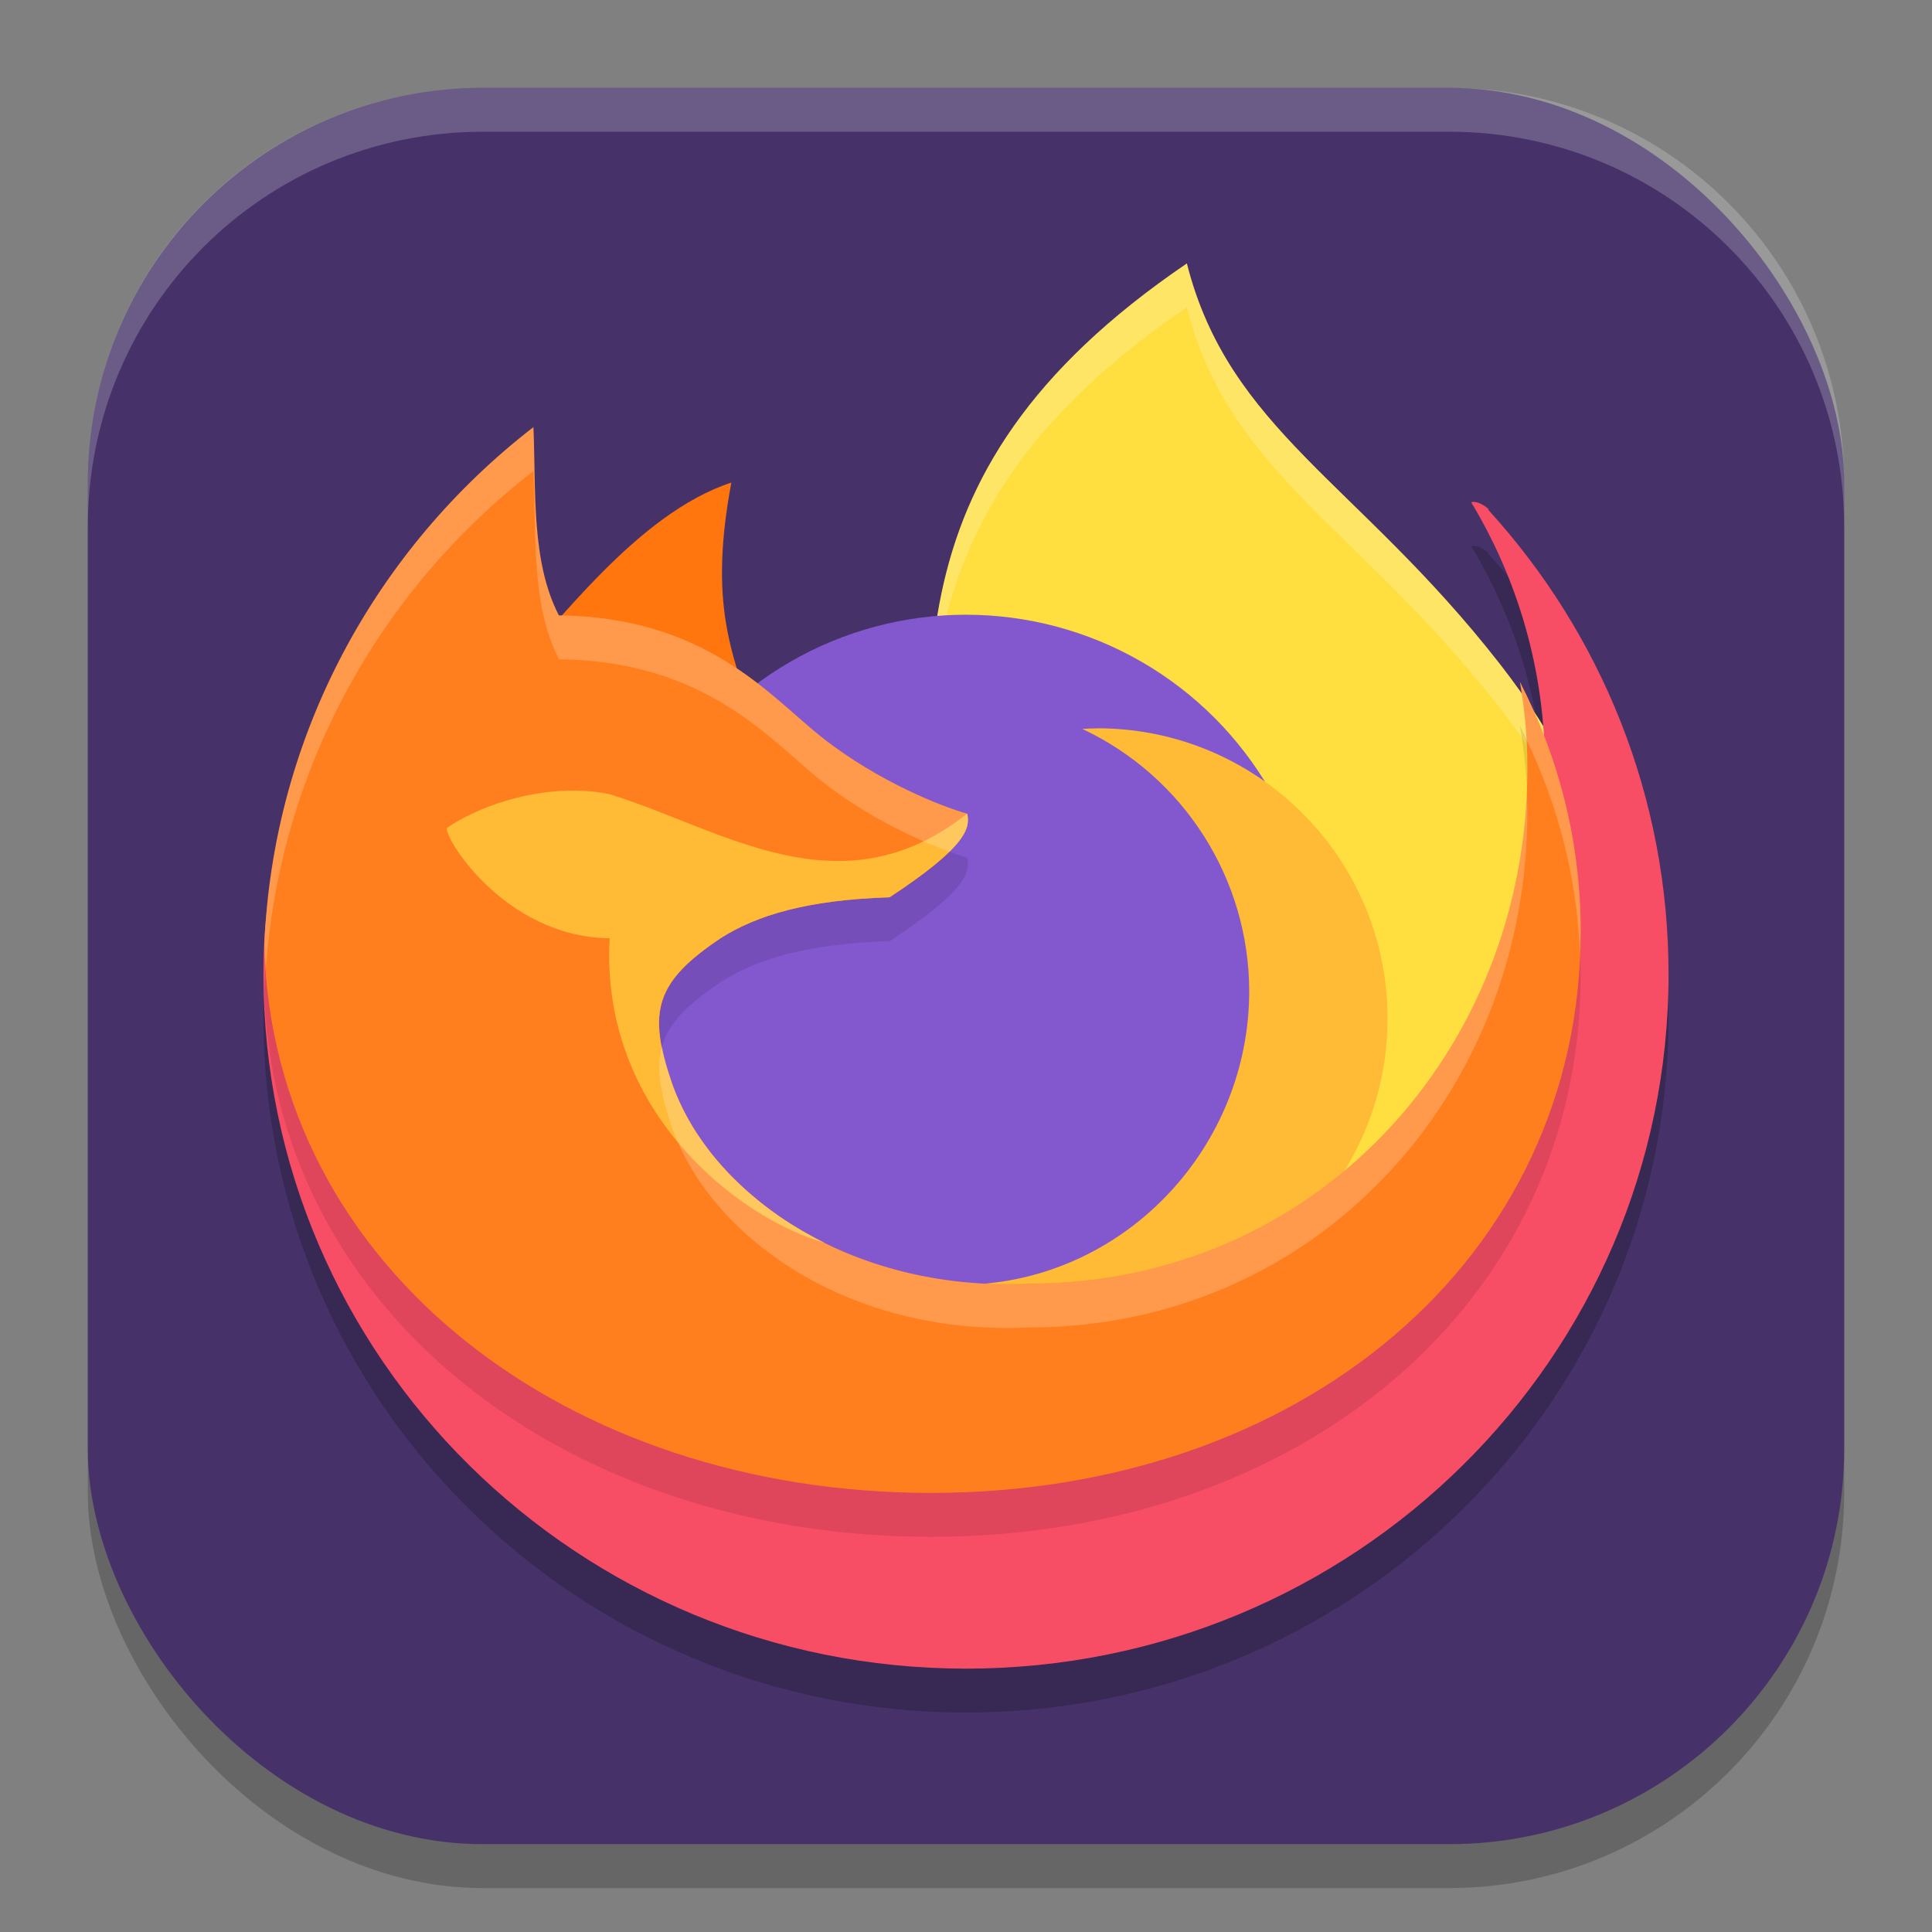 <?xml version="1.0" encoding="UTF-8" standalone="no"?>
<!-- Created with Inkscape (http://www.inkscape.org/) -->

<svg
   width="22"
   height="22"
   viewBox="0 0 22 22"
   version="1.1"
   id="svg5"
   inkscape:version="1.2.2 (1:1.2.2+202305151914+b0a8486541)"
   sodipodi:docname="firefox.svg"
   xmlns:inkscape="http://www.inkscape.org/namespaces/inkscape"
   xmlns:sodipodi="http://sodipodi.sourceforge.net/DTD/sodipodi-0.dtd"
   xmlns="http://www.w3.org/2000/svg"
   xmlns:svg="http://www.w3.org/2000/svg">
  <rect x="0" y="0" width="22" height="22" fill="#808080" stroke="none"/>
  <sodipodi:namedview
     id="namedview7"
     pagecolor="#ffffff"
     bordercolor="#000000"
     borderopacity="0.25"
     inkscape:showpageshadow="2"
     inkscape:pageopacity="0.0"
     inkscape:pagecheckerboard="0"
     inkscape:deskcolor="#d1d1d1"
     inkscape:document-units="px"
     showgrid="false"
     inkscape:zoom="36.636364"
     inkscape:cx="11"
     inkscape:cy="11"
     inkscape:window-width="1920"
     inkscape:window-height="1008"
     inkscape:window-x="0"
     inkscape:window-y="0"
     inkscape:window-maximized="1"
     inkscape:current-layer="svg5" />
  <defs
     id="defs2" />
  <rect
     style="opacity:0.2;fill:#000000;stroke-width:1.429;stroke-linecap:square"
     id="rect234"
     width="20"
     height="20"
     x="1"
     y="1.5"
     ry="4.5" />
  <rect
     style="fill:#463269;fill-opacity:1;stroke-width:1.429;stroke-linecap:square"
     id="rect396"
     width="20"
     height="20"
     x="1"
     y="1"
     ry="4.5" />
  <g
     id="g3207"
     transform="translate(-2.132,-0.035)">
    <path
       d="m 8.085,8.698 c -1.871,1.447 -2.953,0.4 -2.953,2.931 0,4.367 3.582,7.907 8,7.907 4.418,0 8,-3.54 8,-7.907 0,-2.033 -0.776,-3.887 -2.052,-5.288 0.028,-10e-4 -0.119,-0.115 -0.195,-0.086 0.533,0.884 0.84,1.92 0.84,3.027 0,3.241 -1.803,6.453 -5.044,6.453 C 12.598,15.836 9.825,14.505 9.398,13.26 9.122,12.456 9.192,11.554 9.941,11.054 10.348,10.796 10.942,10.541 11.88,10.511 12.738,9.947 12.321,10.011 12.279,9.84 12.013,9.767 11.54,9.667 10.887,9.153 10.309,8.698 10.04,8.525 8.355,8.509 8.037,7.896 8.116,9.426 8.085,8.698 Z"
       style="opacity:0.2;fill:#000000"
       id="path2722" />
    <path
       style="fill:#ffde3f"
       d="m 15.647,3.035 c 0.48,1.894 1.949,2.493 3.559,4.554 1.363,1.746 1.128,2.687 1.632,4.438 l -3.788,3.26 -4.279,-4.392 C 12.752,7.976 12.051,5.479 15.647,3.035 Z"
       id="path4505" />
    <path
       id="path2894"
       style="opacity:0.2;fill:#ffffff"
       d="m 15.647,3.035 c -2.674,1.817 -2.97,3.664 -2.939,5.691 0.035,-1.833 0.487,-3.525 2.939,-5.191 0.48,1.894 1.949,2.493 3.559,4.555 1.253,1.605 1.158,2.531 1.525,4.029 l 0.107,-0.092 C 20.335,10.276 20.569,9.336 19.206,7.59 17.596,5.529 16.127,4.93 15.647,3.035 Z" />
    <path
       style="fill:#ff750e"
       d="M 7.914,7.721 C 8.47,7.17 9.377,5.886 10.46,5.53 c -0.291,1.55 0.086,2.043 0.274,2.836 L 8.994,7.914 Z"
       id="path4507" />
    <circle
       style="fill:#8357cd;fill-opacity:1;stroke-width:2;stroke-linecap:square"
       id="path2945"
       cx="13.131"
       cy="11.035"
       r="4" />
    <path
       style="fill:#ffba36"
       d="m 14.627,8.329 c -0.057,5.6e-4 -0.114,0.003 -0.171,0.006 1.158,0.544 1.899,1.708 1.901,2.987 -8.8e-4,1.758 -1.378,3.248 -3.134,3.339 0.439,0.208 0.919,0.276 1.404,0.277 1.825,1.6e-5 3.305,-1.48 3.305,-3.305 10e-6,-1.825 -1.48,-3.305 -3.305,-3.305 z"
       id="path4511" />
    <path
       id="ellipse841"
       style="fill:#f74e66"
       d="m 8.085,8.198 c -1.871,1.447 -2.953,0.4 -2.953,2.931 0,4.367 3.582,7.907 8,7.907 4.418,0 8,-3.54 8,-7.907 0,-2.033 -0.776,-3.887 -2.052,-5.288 0.028,-0.001 -0.119,-0.115 -0.195,-0.086 0.533,0.884 0.84,1.92 0.84,3.027 0,3.241 -1.803,6.453 -5.044,6.453 -2.082,0.101 -4.855,-1.23 -5.282,-2.475 -0.275,-0.804 -0.206,-1.706 0.543,-2.206 0.407,-0.258 1,-0.513 1.939,-0.543 C 12.738,9.447 12.321,9.511 12.279,9.34 12.013,9.267 11.54,9.167 10.887,8.653 10.309,8.198 10.04,8.025 8.355,8.009 8.037,7.396 8.116,8.926 8.085,8.198 Z" />
    <path
       d="m 8.206,5.398 c -1.791,1.385 -2.967,3.509 -3.065,5.908 0.102,3.676 3.458,6.229 7.591,6.229 4.197,0 7.4,-2.644 7.4,-6.4 0,-1.012 -0.249,-1.972 -0.692,-2.835 0.054,0.32 0.085,0.647 0.085,0.982 0,3.241 -2.428,5.87 -5.67,5.87 C 11.773,15.253 10.207,14.102 9.78,12.857 9.505,12.053 9.595,11.714 10.344,11.215 10.751,10.956 11.324,10.781 12.263,10.752 13.12,10.188 13.186,9.971 13.145,9.8 12.878,9.727 12.144,9.445 11.491,8.931 10.913,8.476 10.182,7.559 8.496,7.543 8.178,6.93 8.237,6.126 8.206,5.398 Z"
       style="opacity:0.1;fill:#000000"
       id="path3006" />
    <path
       style="fill:#ff7f1f"
       d="M 8.206,4.899 C 6.414,6.284 5.238,8.408 5.141,10.806 c 0.102,3.676 3.458,6.229 7.591,6.229 4.197,0 7.4,-2.644 7.4,-6.4 0,-1.012 -0.249,-1.972 -0.692,-2.835 0.054,0.32 0.085,0.647 0.085,0.982 0,3.241 -2.428,5.87 -5.67,5.87 C 11.773,14.753 10.207,13.603 9.78,12.357 9.505,11.554 9.595,11.215 10.344,10.715 10.751,10.457 11.324,10.282 12.263,10.252 13.12,9.688 13.186,9.471 13.145,9.3 12.878,9.227 12.144,8.945 11.491,8.431 10.913,7.976 10.182,7.059 8.496,7.043 8.178,6.43 8.237,5.627 8.206,4.899 Z"
       id="path4514" />
    <path
       style="fill:#ffba36"
       d="M 8.706,9.038 C 8.161,9.026 7.589,9.213 7.224,9.461 c -0.065,0.065 0.634,1.246 1.851,1.258 -0.113,1.963 1.456,3.183 2.443,3.467 l 3e-4,-8.8e-4 c -2.7e-4,-1.34e-4 -5.2e-4,-3.03e-4 -8e-4,-4.4e-4 -0.08,-0.039 -0.157,-0.081 -0.232,-0.124 -0.007,-0.004 -0.014,-0.008 -0.021,-0.012 -0.042,-0.025 -0.083,-0.05 -0.124,-0.075 -0.008,-0.005 -0.016,-0.01 -0.024,-0.015 -0.041,-0.026 -0.081,-0.053 -0.12,-0.08 -0.006,-0.004 -0.012,-0.009 -0.018,-0.013 -0.022,-0.016 -0.045,-0.032 -0.067,-0.048 -0.043,-0.032 -0.085,-0.064 -0.126,-0.097 -0.01,-0.008 -0.019,-0.016 -0.029,-0.024 -0.029,-0.024 -0.058,-0.048 -0.086,-0.072 -0.014,-0.012 -0.027,-0.024 -0.041,-0.036 -0.019,-0.018 -0.039,-0.035 -0.058,-0.053 -0.018,-0.017 -0.036,-0.034 -0.054,-0.052 -0.015,-0.014 -0.029,-0.029 -0.044,-0.043 -0.021,-0.021 -0.042,-0.042 -0.062,-0.064 -3.9e-4,-4e-4 -7.6e-4,-8.4e-4 -0.001,-0.001 -0.013,-0.013 -0.025,-0.027 -0.037,-0.04 -0.017,-0.019 -0.034,-0.038 -0.051,-0.057 -0.013,-0.015 -0.026,-0.03 -0.039,-0.045 -0.017,-0.02 -0.033,-0.041 -0.05,-0.061 -0.009,-0.012 -0.018,-0.023 -0.027,-0.035 -0.02,-0.026 -0.04,-0.053 -0.059,-0.08 -0.008,-0.011 -0.015,-0.021 -0.023,-0.032 -0.02,-0.029 -0.04,-0.057 -0.059,-0.086 -0.005,-0.008 -0.01,-0.016 -0.015,-0.024 -0.019,-0.029 -0.037,-0.059 -0.054,-0.089 -0.004,-0.006 -0.007,-0.013 -0.011,-0.019 -0.018,-0.03 -0.034,-0.061 -0.051,-0.092 -0.003,-0.006 -0.006,-0.011 -0.009,-0.017 -0.017,-0.033 -0.033,-0.066 -0.048,-0.099 -0.003,-0.007 -0.006,-0.014 -0.01,-0.021 -0.015,-0.033 -0.029,-0.066 -0.043,-0.099 -0.002,-0.005 -0.004,-0.011 -0.006,-0.016 -0.014,-0.035 -0.028,-0.071 -0.04,-0.106 -0.275,-0.804 -0.186,-1.143 0.564,-1.642 0.407,-0.258 0.98,-0.433 1.919,-0.463 C 13.12,9.688 13.186,9.471 13.145,9.3 11.698,10.446 10.347,9.469 9.075,9.079 8.956,9.054 8.831,9.04 8.706,9.038 Z"
       id="path4516" />
    <path
       id="path2950"
       style="opacity:0.2;fill:#ffffff"
       d="m 8.206,4.899 c -1.791,1.385 -2.967,3.51 -3.064,5.908 0.003,0.093 0.009,0.184 0.016,0.275 0.16,-2.306 1.314,-4.342 3.049,-5.684 0.031,0.728 -0.027,1.532 0.291,2.145 1.685,0.016 2.416,0.934 2.994,1.389 0.537,0.422 1.113,0.679 1.455,0.801 0.208,-0.206 0.224,-0.328 0.199,-0.432 C 12.879,9.228 12.144,8.946 11.491,8.432 10.913,7.977 10.182,7.059 8.497,7.043 8.178,6.43 8.237,5.627 8.206,4.899 Z m 11.234,2.902 c 0.036,0.214 0.059,0.431 0.072,0.652 0.363,0.755 0.578,1.579 0.611,2.445 0.004,-0.087 0.008,-0.175 0.008,-0.264 0,-1.012 -0.248,-1.971 -0.691,-2.834 z m 0.078,1.254 c -0.132,3.115 -2.514,5.598 -5.664,5.598 -2.082,0.101 -3.647,-1.049 -4.074,-2.295 -0.052,-0.152 -0.085,-0.283 -0.109,-0.406 -0.069,0.241 -0.023,0.52 0.109,0.906 0.427,1.245 1.992,2.394 4.074,2.293 3.241,0 5.67,-2.628 5.67,-5.869 0,-0.076 -0.003,-0.151 -0.006,-0.227 z" />
  </g>
  <path
     id="path1040"
     style="opacity:0.2;fill:#ffffff;stroke-width:4;stroke-linecap:square"
     d="M 5.5,1 C 3.007,1 1,3.007 1,5.5 V 6 C 1,3.507 3.007,1.5 5.5,1.5 h 11 C 18.993,1.5 21,3.507 21,6 V 5.5 C 21,3.007 18.993,1 16.5,1 Z" />
</svg>
